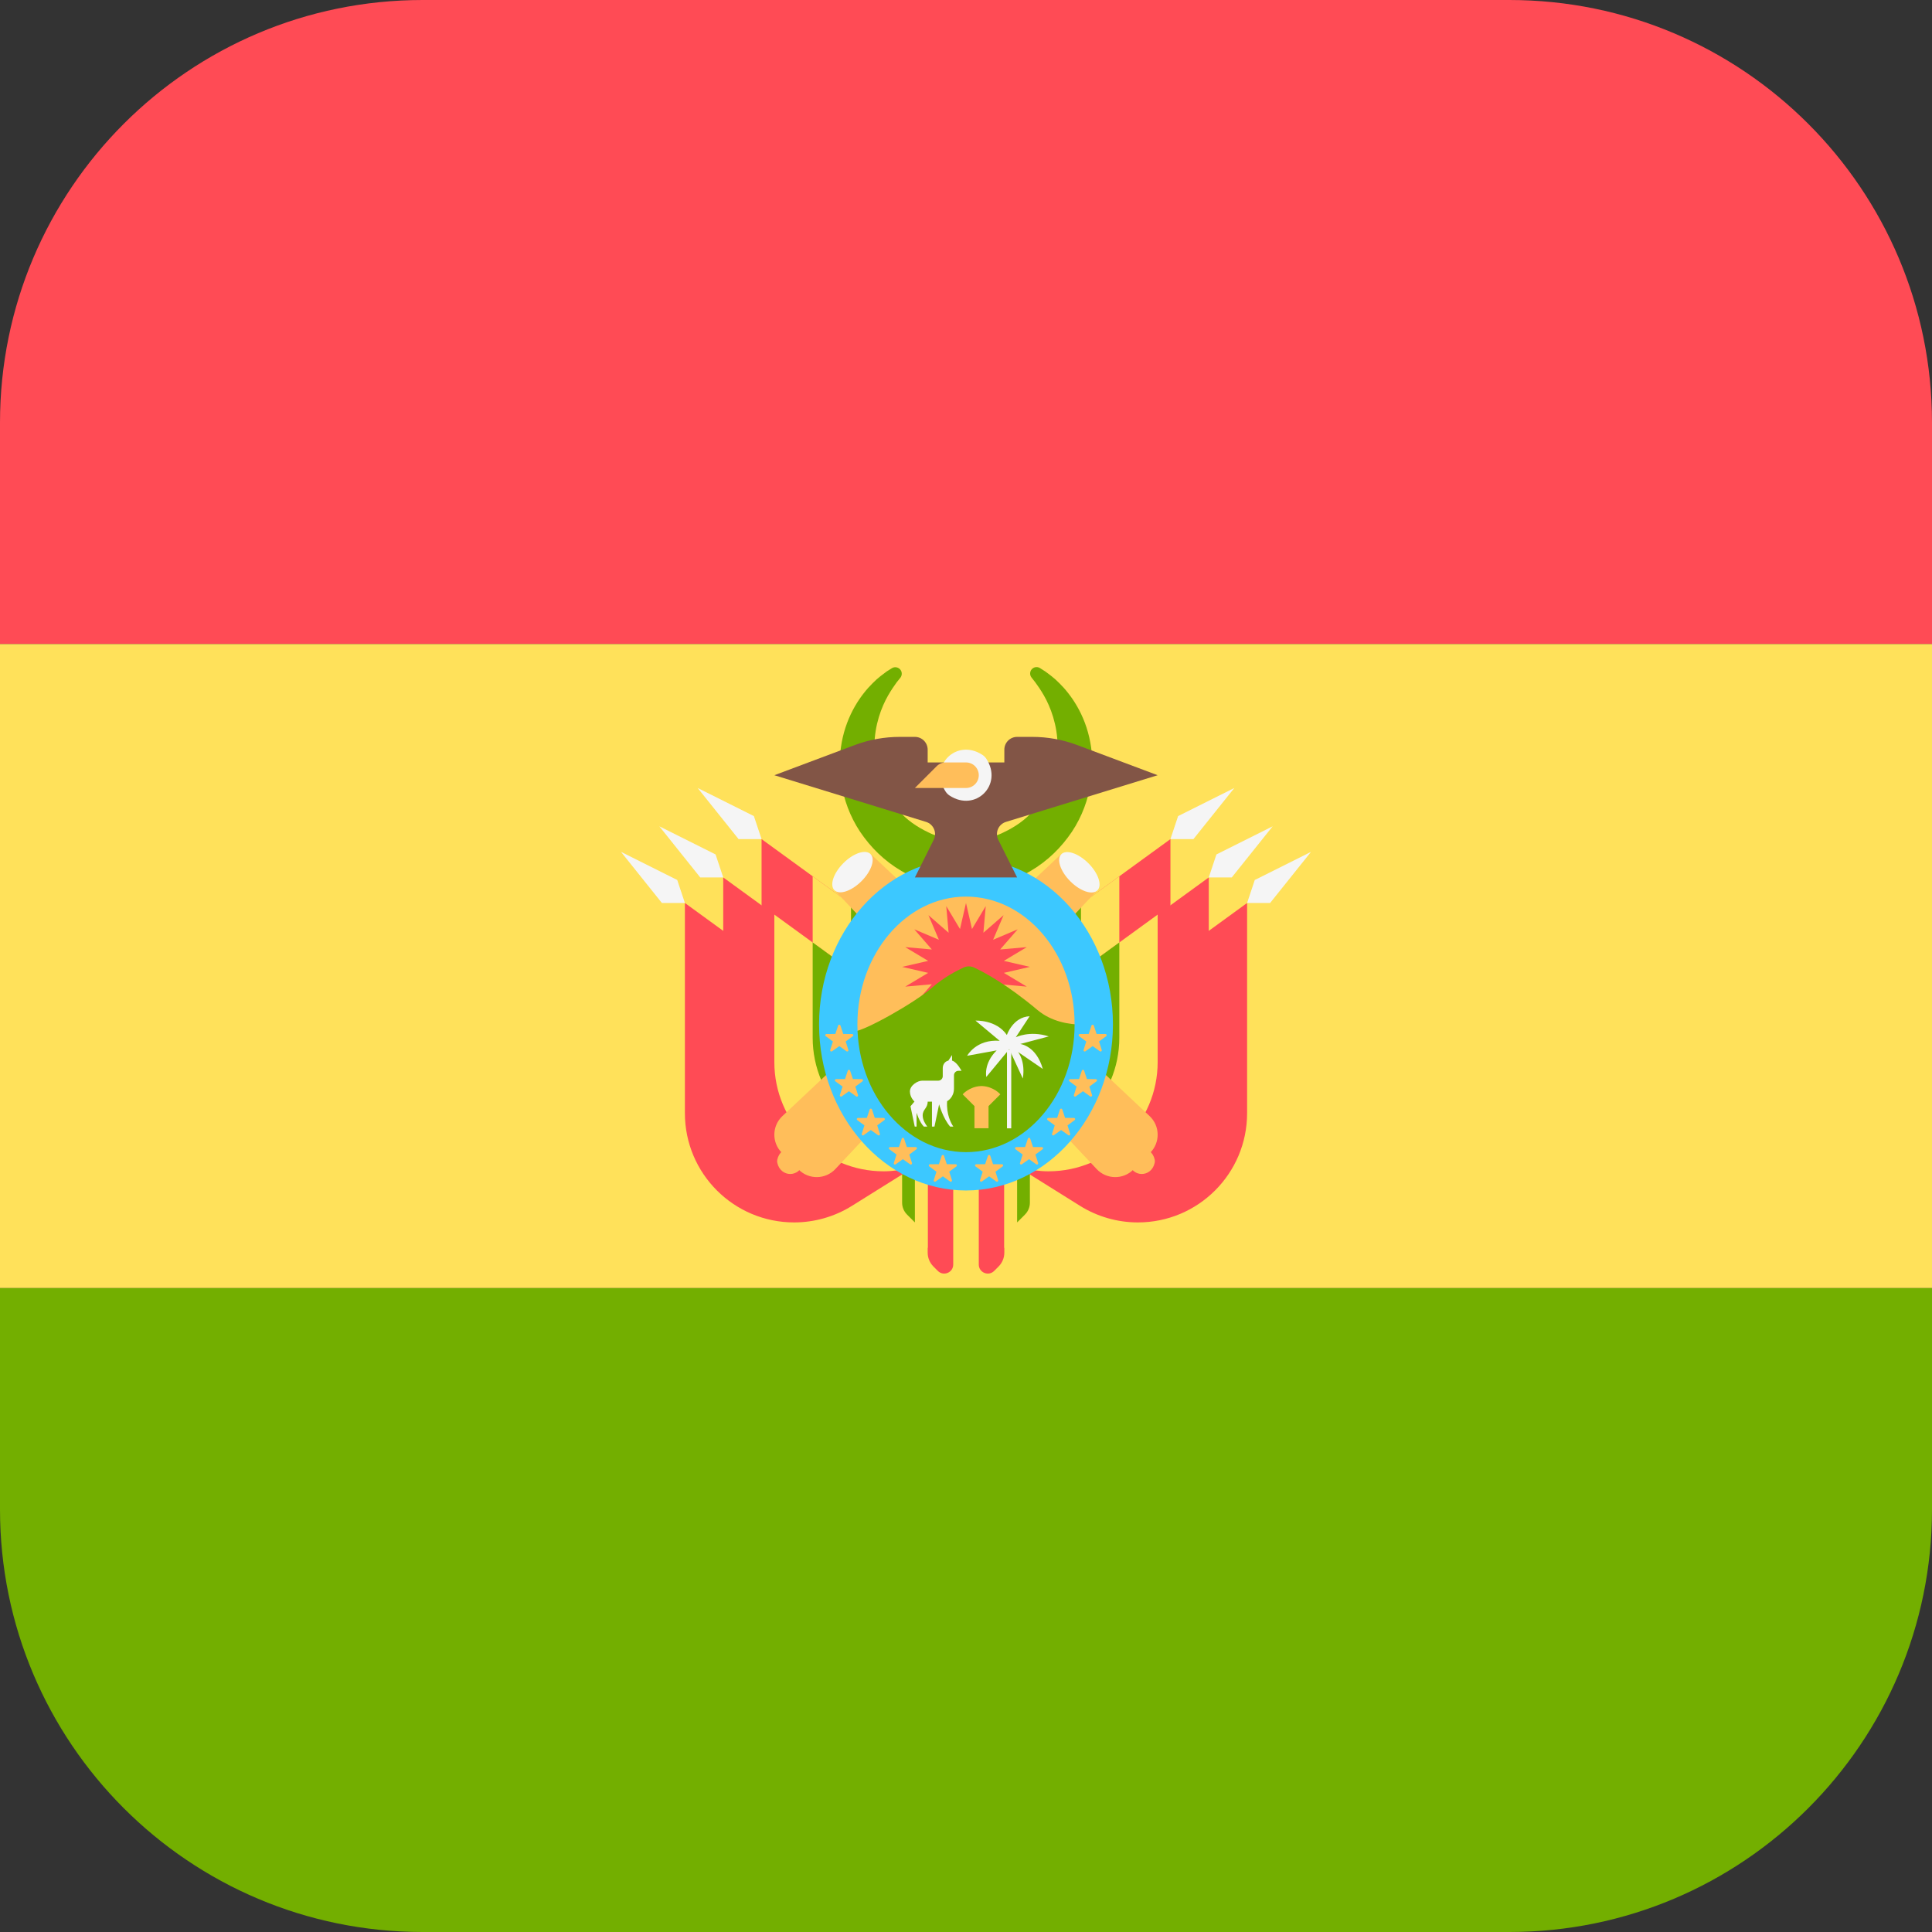 <?xml version="1.0" encoding="iso-8859-1"?>
<!-- Generator: Adobe Illustrator 19.0.0, SVG Export Plug-In . SVG Version: 6.00 Build 0)  -->
<svg xmlns:xlink="http://www.w3.org/1999/xlink" xmlns="http://www.w3.org/2000/svg" version="1.1" id="Layer_1" x="0px"
     y="0px" viewBox="0 0 512 512" style="enable-background:new 0 0 512 512;" xml:space="preserve">
<rect x="0" y="0" width="512" height="512" fill="#333333" stroke="none"/>
<path style="fill:#73AF00;" d="M0,400c0,61.856,50.144,112,112,112h288c61.856,0,112-50.144,112-112v-58.667H0V400z"/>
    <path style="fill:#FF4B55;" d="M400,0H112C50.144,0,0,50.144,0,112v58.667h512V112C512,50.144,461.856,0,400,0z"/>
    <rect y="170.67" style="fill:#FFE15A;" width="512" height="170.67"/>
    <path style="fill:#73AF00;"
          d="M238.597,179.617c0,0-0.347,0.434-0.997,1.247c-0.542,0.75-1.356,1.906-2.244,3.441  c-1.749,3.051-3.583,7.781-3.632,13.42c-0.018,2.749,0.55,6.087,1.488,8.742c1.017,2.93,2.703,5.733,4.836,8.236  c2.136,2.526,4.988,4.473,8.038,5.911c1.513,0.768,3.173,1.209,4.821,1.616c0.818,0.249,1.687,0.262,2.524,0.426  c0.421,0.08,0.857,0.044,1.284,0.077l0.643,0.029l0.322,0.016l0.161,0.009l0.08,0.004l0.04,0.002  c-0.13,0.004,0.347-0.007-0.281,0.01c1.044-0.061,2.311-0.069,3.172-0.173c0.751-0.175,1.383-0.144,2.243-0.4  c1.648-0.406,3.308-0.848,4.821-1.616c3.05-1.438,5.902-3.386,8.038-5.911c2.132-2.503,3.819-5.305,4.836-8.236  c0.973-2.982,1.493-5.833,1.486-8.754c-0.047-5.614-1.883-10.361-3.631-13.408c-0.883-1.529-1.7-2.692-2.281-3.475  c-0.604-0.772-0.926-1.184-0.926-1.184l-0.081-0.103c-0.58-0.741-0.45-1.813,0.292-2.393c0.585-0.458,1.379-0.471,1.971-0.093  c0,0,0.497,0.319,1.43,0.917c0.882,0.661,2.249,1.599,3.722,3.112c2.956,2.927,6.794,8.141,8.178,15.719  c0.685,3.626,0.76,8.013-0.185,12.326c-0.916,4.356-2.773,8.86-5.772,12.802c-2.945,3.959-6.903,7.461-11.609,9.823  c-2.32,1.238-4.848,2.137-7.44,2.762c-1.242,0.365-2.819,0.516-4.224,0.737c-1.316,0.145-2.252,0.147-3.398,0.228l-0.446,0.002  l-0.125-0.006l-0.25-0.012L255,235.442l-1.001-0.054c-0.666-0.054-1.336-0.044-1.997-0.159c-1.317-0.232-2.658-0.34-3.943-0.712  c-2.592-0.626-5.12-1.524-7.44-2.762c-4.706-2.362-8.664-5.864-11.609-9.823c-2.999-3.942-4.856-8.447-5.772-12.802  c-0.98-4.64-0.857-8.541-0.184-12.338c1.382-7.553,5.222-12.786,8.177-15.707c1.468-1.507,2.839-2.452,3.759-3.146  c0.886-0.557,1.359-0.854,1.359-0.854c0.803-0.504,1.862-0.262,2.367,0.54C239.113,178.261,239.039,179.063,238.597,179.617z"/>
    <path style="fill:#FF4B55;"
          d="M252.614,313.795v21.324c0,2.127-2.572,3.193-4.076,1.689l-1.173-1.173  c-0.975-0.975-1.522-2.297-1.522-3.675v-18.164h6.771L252.614,313.795L252.614,313.795z"/>
    <path style="fill:#FFE15A;"
          d="M242.456,310.409v15.477c0,0.93,0.37,1.823,1.028,2.481l2.359,2.358v-20.317h-3.387V310.409z"/>
    <path style="fill:#73AF00;"
          d="M239.07,310.409v8.307c0,1.186,0.471,2.323,1.309,3.161l2.077,2.077V310.41h-3.386V310.409z"/>
    <path style="fill:#FF4B55;"
          d="M259.386,313.795v21.324c0,2.127,2.572,3.193,4.076,1.689l1.173-1.173  c0.975-0.975,1.522-2.297,1.522-3.675v-18.164h-6.771V313.795z"/>
    <path style="fill:#FFE15A;"
          d="M269.545,310.409v15.477c0,0.93-0.37,1.823-1.028,2.481l-2.359,2.358v-20.317h3.387L269.545,310.409  L269.545,310.409z"/>
    <path style="fill:#73AF00;"
          d="M272.931,310.409v8.307c0,1.186-0.471,2.323-1.309,3.161l-2.077,2.077V310.41h3.386V310.409z"/>
    <path style="fill:#FF4B55;"
          d="M272.931,249.46l37.247-27.089v55.707c0,15.986-12.959,28.945-28.945,28.945l0,0  c-5.425,0-10.741-1.525-15.341-4.4l-20.049-12.531v-41.103L272.931,249.46z"/>
    <path style="fill:#FFE15A;"
          d="M296.633,232.221v39.084c0,15.986-12.959,28.945-28.945,28.945c-2.403,0-4.774-0.347-7.082-0.931  l-14.764-9.228v-41.103l27.089,0.47L296.633,232.221z"/>
    <path style="fill:#73AF00;"
          d="M286.475,239.609v25.232c0,15.986-12.959,28.945-28.945,28.945c-2.403,0-4.774-0.347-7.081-0.931  l-4.606-2.879v-40.988l27.089,0.47L286.475,239.609z"/>
    <polygon style="fill:#F5F5F5;" points="312.209,216.276 327.108,208.827 316.273,222.371 310.178,222.371 "/>
    <path style="fill:#FF4B55;"
          d="M293.247,266.39l37.247-27.089v55.707c0,15.986-12.959,28.945-28.945,28.945l0,0  c-5.425,0-10.741-1.525-15.341-4.4l-20.049-12.531V265.92L293.247,266.39z"/>
    <path style="fill:#73AF00;"
          d="M306.791,256.54v25.232c0,15.986-12.959,28.945-28.945,28.945c-2.403,0-4.774-0.347-7.081-0.931  l-4.606-2.879V265.92l27.089,0.47L306.791,256.54z"/>
    <polygon style="fill:#F5F5F5;" points="332.526,233.206 347.425,225.757 336.589,239.301 330.494,239.301 "/>
    <path style="fill:#FF4B55;"
          d="M283.089,259.618l37.247-27.089v55.707c0,15.986-12.959,28.945-28.945,28.945l0,0  c-5.425,0-10.741-1.525-15.341-4.4L256,300.251v-41.103L283.089,259.618z"/>
    <path style="fill:#FFE15A;"
          d="M306.791,242.38v39.084c0,15.986-12.959,28.945-28.945,28.945c-2.403,0-4.774-0.347-7.081-0.931  L256,300.251v-41.103l27.089,0.47L306.791,242.38z"/>
    <path style="fill:#73AF00;"
          d="M296.633,249.767v25.232c0,15.986-12.959,28.945-28.945,28.945c-2.403,0-4.774-0.347-7.082-0.931  L256,300.135v-40.988l27.089,0.47L296.633,249.767z"/>
    <polygon style="fill:#F5F5F5;" points="322.367,226.434 337.266,218.985 326.431,232.529 320.336,232.529 "/>
    <path style="fill:#FF4B55;"
          d="M239.07,249.46l-37.247-27.089v55.707c0,15.986,12.959,28.945,28.945,28.945l0,0  c5.425,0,10.741-1.525,15.341-4.4l20.049-12.531v-41.103L239.07,249.46z"/>
    <path style="fill:#FFE15A;"
          d="M215.367,232.221v39.084c0,15.986,12.959,28.945,28.945,28.945c2.403,0,4.774-0.347,7.082-0.931  l14.764-9.228v-41.103l-27.089,0.47L215.367,232.221z"/>
    <path style="fill:#73AF00;"
          d="M225.525,239.609v25.232c0,15.986,12.959,28.945,28.945,28.945c2.403,0,4.774-0.347,7.082-0.931  l4.606-2.879v-40.988l-27.089,0.47L225.525,239.609z"/>
    <polygon style="fill:#F5F5F5;" points="199.791,216.276 184.892,208.827 195.728,222.371 201.823,222.371 "/>
    <path style="fill:#FF4B55;"
          d="M218.753,266.39l-37.247-27.089v55.707c0,15.986,12.959,28.945,28.945,28.945l0,0  c5.425,0,10.741-1.525,15.341-4.4l20.049-12.531V265.92L218.753,266.39z"/>
    <path style="fill:#73AF00;"
          d="M205.209,256.54v25.232c0,15.986,12.959,28.945,28.945,28.945c2.403,0,4.774-0.347,7.081-0.931  l4.606-2.879V265.92l-27.089,0.47L205.209,256.54z"/>
    <polygon style="fill:#F5F5F5;" points="179.475,233.206 164.576,225.757 175.411,239.301 181.506,239.301 "/>
    <path style="fill:#FF4B55;"
          d="M228.912,259.618l-37.247-27.089v55.707c0,15.986,12.959,28.945,28.945,28.945l0,0  c5.425,0,10.741-1.525,15.341-4.4L256,300.251v-41.103L228.912,259.618z"/>
    <path style="fill:#FFE15A;"
          d="M205.209,242.38v39.084c0,15.986,12.959,28.945,28.945,28.945c2.403,0,4.774-0.347,7.081-0.931  L256,300.251v-41.103l-27.089,0.47L205.209,242.38z"/>
    <path style="fill:#73AF00;"
          d="M215.367,249.767v25.232c0,15.986,12.959,28.945,28.945,28.945c2.403,0,4.774-0.347,7.082-0.931  l4.606-2.879v-40.988l-27.089,0.47L215.367,249.767z"/>
    <g>
	<path style="fill:#FFBE5A;"
          d="M211.657,309.962l-4.464-4.464c-2.707-2.707-2.634-7.119,0.162-9.734l73.9-69.441l9.577,9.577   l-69.441,73.9C218.775,312.596,214.364,312.67,211.657,309.962z"/>
        <path style="fill:#FFBE5A;"
              d="M212.856,308.159c-0.877,3.944-5.986,3.944-6.863,0c-0.062-0.279-0.062-0.578,0-0.857   c0.877-3.944,5.986-3.944,6.863,0C212.918,307.581,212.918,307.88,212.856,308.159z"/>
</g>
    <ellipse transform="matrix(-0.707 -0.707 0.707 -0.707 324.877 596.786)" style="fill:#F5F5F5;" cx="286.037"
             cy="231.109" rx="6.772" ry="3.386"/>
    <g>
	<path style="fill:#FFBE5A;"
          d="M300.344,309.962l4.464-4.464c2.707-2.707,2.634-7.119-0.162-9.734l-73.9-69.441l-9.577,9.577   l69.441,73.9C293.225,312.596,297.637,312.67,300.344,309.962z"/>
        <path style="fill:#FFBE5A;"
              d="M299.144,308.159c0.877,3.944,5.986,3.944,6.863,0c0.062-0.279,0.062-0.578,0-0.857   c-0.877-3.944-5.986-3.944-6.863,0C299.082,307.581,299.082,307.88,299.144,308.159z"/>
</g>
    <ellipse transform="matrix(0.707 -0.707 0.707 0.707 -97.245 227.473)" style="fill:#F5F5F5;" cx="225.961"
             cy="231.121" rx="6.772" ry="3.386"/>
    <ellipse style="fill:#FFBE5A;" cx="256" cy="271.47" rx="29.94" ry="35.554"/>
    <polygon style="fill:#FF4B55;"
             points="256,239.301 257.589,246.199 261.232,240.13 260.612,247.181 265.952,242.535   263.183,249.049 269.697,246.28 265.051,251.62 272.102,251 266.033,254.643 272.931,256.232 266.033,257.821 272.102,261.464   265.051,260.843 269.697,266.183 263.183,263.415 265.952,269.929 260.612,265.283 261.232,272.334 257.589,266.265 256,273.162   254.411,266.265 250.768,272.334 251.388,265.283 246.049,269.929 248.817,263.415 242.303,266.183 246.949,260.843   239.898,261.464 245.967,257.821 239.07,256.232 245.967,254.643 239.898,251 246.949,251.62 242.303,246.28 248.817,249.049   246.049,242.535 251.388,247.181 250.768,240.13 254.411,246.199 "/>
    <path style="fill:#73AF00;"
          d="M293.459,270.834c0,0-11.216,2.963-18.518-3.174c-8.114-6.82-14.199-10.041-16.805-11.251  c-0.893-0.415-1.891-0.414-2.785-0.002c-1.867,0.862-5.305,2.649-8.346,5.328c-4.444,3.915-18.094,11.64-20.846,11.64v16.833  l21.48,18.615l25.396-0.741L293.459,270.834z"/>
    <path style="fill:#3CC8FF;"
          d="M256,315.488c-21.472,0-38.94-19.748-38.94-44.019c0-24.271,17.468-44.019,38.94-44.019  s38.94,19.748,38.94,44.019S277.472,315.488,256,315.488z M256,237.608c-15.871,0-28.782,15.191-28.782,33.861  S240.129,305.33,256,305.33s28.782-15.191,28.782-33.861S271.871,237.608,256,237.608z"/>
    <g>
	<path style="fill:#FFBE5A;"
          d="M250.166,306.285l0.746,2.237l2.358,0.018c0.305,0.002,0.432,0.392,0.186,0.573l-1.897,1.401   l0.711,2.248c0.092,0.291-0.239,0.532-0.488,0.354l-1.919-1.371l-1.919,1.371c-0.248,0.178-0.58-0.063-0.488-0.354l0.711-2.248   l-1.897-1.401c-0.246-0.181-0.119-0.571,0.186-0.573l2.358-0.018l0.746-2.237C249.66,305.996,250.07,305.996,250.166,306.285z"/>
        <path style="fill:#FFBE5A;"
              d="M239.581,301.735l0.746,2.237l2.358,0.018c0.305,0.002,0.432,0.392,0.186,0.573l-1.897,1.401   l0.711,2.248c0.092,0.291-0.239,0.532-0.488,0.354l-1.919-1.371l-1.919,1.371c-0.248,0.178-0.58-0.063-0.488-0.354l0.711-2.248   l-1.897-1.401c-0.246-0.181-0.119-0.571,0.186-0.573l2.358-0.018l0.746-2.237C239.075,301.446,239.484,301.446,239.581,301.735z"/>
        <path style="fill:#FFBE5A;"
              d="M231.08,294.011l0.746,2.237l2.358,0.018c0.305,0.002,0.432,0.392,0.186,0.573l-1.897,1.401   l0.711,2.248c0.092,0.291-0.239,0.532-0.488,0.354l-1.919-1.371l-1.919,1.371c-0.248,0.178-0.58-0.063-0.488-0.354l0.711-2.248   l-1.897-1.401c-0.246-0.181-0.119-0.571,0.186-0.573l2.358-0.018l0.746-2.237C230.574,293.721,230.984,293.721,231.08,294.011z"/>
        <path style="fill:#FFBE5A;"
              d="M225.284,283.729l0.746,2.237l2.358,0.018c0.305,0.002,0.432,0.392,0.186,0.573l-1.897,1.401   l0.711,2.248c0.092,0.291-0.239,0.532-0.488,0.354l-1.919-1.371l-1.919,1.371c-0.248,0.178-0.58-0.063-0.488-0.354l0.711-2.248   l-1.897-1.401c-0.246-0.181-0.119-0.571,0.186-0.573l2.358-0.018l0.746-2.237C224.778,283.439,225.187,283.439,225.284,283.729z"/>
        <path style="fill:#FFBE5A;"
              d="M222.725,271.772l0.746,2.237l2.358,0.018c0.305,0.002,0.432,0.392,0.186,0.573l-1.897,1.401   l0.711,2.248c0.092,0.291-0.239,0.532-0.488,0.354l-1.919-1.371l-1.919,1.371c-0.248,0.178-0.58-0.063-0.488-0.354l0.711-2.248   l-1.897-1.401c-0.246-0.181-0.119-0.571,0.186-0.573l2.358-0.018l0.746-2.237C222.219,271.482,222.628,271.482,222.725,271.772z"/>
        <path style="fill:#FFBE5A;"
              d="M261.818,306.285l-0.746,2.237l-2.358,0.018c-0.305,0.002-0.432,0.392-0.186,0.573l1.897,1.401   l-0.711,2.248c-0.092,0.291,0.239,0.532,0.488,0.354l1.919-1.371l1.918,1.371c0.248,0.178,0.58-0.063,0.488-0.354l-0.711-2.248   l1.897-1.401c0.246-0.181,0.119-0.571-0.186-0.573l-2.358-0.018l-0.746-2.237C262.325,305.996,261.915,305.996,261.818,306.285z"/>
        <path style="fill:#FFBE5A;"
              d="M272.404,301.735l-0.746,2.237l-2.358,0.018c-0.305,0.002-0.432,0.392-0.186,0.573l1.897,1.401   l-0.711,2.248c-0.092,0.291,0.239,0.532,0.488,0.354l1.919-1.371l1.918,1.371c0.248,0.178,0.58-0.063,0.488-0.354l-0.711-2.248   l1.897-1.401c0.246-0.181,0.119-0.571-0.186-0.573l-2.358-0.018l-0.746-2.237C272.91,301.446,272.5,301.446,272.404,301.735z"/>
        <path style="fill:#FFBE5A;"
              d="M280.904,294.011l-0.746,2.237l-2.358,0.018c-0.305,0.002-0.432,0.392-0.186,0.573l1.897,1.401   l-0.711,2.248c-0.092,0.291,0.239,0.532,0.488,0.354l1.919-1.371l1.919,1.371c0.248,0.178,0.58-0.063,0.488-0.354l-0.711-2.248   l1.897-1.401c0.246-0.181,0.119-0.571-0.186-0.573l-2.358-0.018l-0.746-2.237C281.411,293.721,281.001,293.721,280.904,294.011z"/>
        <path style="fill:#FFBE5A;"
              d="M286.701,283.729l-0.746,2.237l-2.358,0.018c-0.305,0.002-0.432,0.392-0.186,0.573l1.897,1.401   l-0.711,2.248c-0.092,0.291,0.239,0.532,0.488,0.354l1.918-1.371l1.918,1.371c0.248,0.178,0.58-0.063,0.488-0.354l-0.711-2.248   l1.897-1.401c0.246-0.181,0.119-0.571-0.186-0.573l-2.358-0.018l-0.746-2.237C287.207,283.439,286.797,283.439,286.701,283.729z"/>
        <path style="fill:#FFBE5A;"
              d="M289.26,271.772l-0.746,2.237l-2.358,0.018c-0.305,0.002-0.432,0.392-0.186,0.573l1.897,1.401   l-0.711,2.248c-0.092,0.291,0.239,0.532,0.488,0.354l1.918-1.371l1.919,1.371c0.248,0.178,0.58-0.063,0.488-0.354l-0.711-2.248   l1.897-1.401c0.246-0.181,0.119-0.571-0.186-0.573l-2.358-0.018l-0.746-2.237C289.766,271.482,289.356,271.482,289.26,271.772z"/>
</g>
    <path style="fill:#F5F5F5;"
          d="M241.288,293.177l1.125,5.381h0.484v-3.671c0,0,0.801,2.561,1.932,3.671h0.917  c-0.438-0.562-1.226-1.732-1.226-2.94c0-1.666,1.325-1.893,1.325-3.673h1.136v6.613h0.664l1.229-5.894c0,0,1.014,3.686,2.923,5.894  h0.848c-0.611-0.9-1.883-3.219-1.65-6.727c0,0,1.817-0.909,1.817-3.37v-3.501c0-0.656,0.531-1.187,1.187-1.187h0.817  c0,0-1.214-2.355-2.514-2.698v-1.476l-0.979,1.478c-0.934,0.202-1.485,1.066-1.485,1.991v2.132c0,0.655-0.531,1.187-1.187,1.187  h-4.244c-1.257,0-3.269,1.257-3.269,2.866s1.207,2.665,1.207,2.665L241.288,293.177z"/>
    <path style="fill:#FFBE5A;"
          d="M260.303,287.814h-0.39c-3.077,0.169-4.795,2.191-4.795,2.191l3.122,3.122V299h3.736v-5.873  l3.121-3.122C265.097,290.004,263.38,287.983,260.303,287.814z"/>
    <g>
	<rect x="266.86" y="278.21" style="fill:#F5F5F5;" width="1.129" height="20.81"/>
        <path style="fill:#F5F5F5;"
              d="M267.464,278.047l-6.084,7.354c0,0-0.794-3.545,2.751-7.037l-7.83,1.428   c0,0,2.381-4.444,8.624-3.968l-6.402-5.344c0,0,5.502-0.317,8.306,3.809c0,0,1.587-4.762,6.031-4.973l-3.668,5.573   c0,0,3.668-1.869,8.747-0.229l-7.566,2.01c0,0,4.233,0.423,5.979,6.613l-6.561-4.497c0,0,2.011,2.381,1.27,7.037L267.464,278.047z"/>
        <polygon style="fill:#F5F5F5;" points="189.633,226.434 174.734,218.985 185.57,232.529 191.665,232.529  "/>
</g>
    <path style="fill:#825546;"
          d="M266.593,217.809l40.199-12.369l-21.339-8.002c-3.802-1.426-7.829-2.156-11.889-2.156h-4.018  c-1.87,0-3.386,1.516-3.386,3.386v3.386H256h-10.158v-3.386c0-1.87-1.516-3.386-3.386-3.386h-4.018c-4.06,0-8.088,0.73-11.889,2.156  l-21.339,8.002l40.199,12.369c2,0.615,2.968,2.879,2.033,4.751l-4.985,9.969h27.089l-4.985-9.969  C263.624,220.688,264.593,218.424,266.593,217.809z"/>
    <path style="fill:#F5F5F5;"
          d="M261.387,201.082c4.512,6.887-2.858,14.257-9.746,9.746c-0.408-0.268-0.761-0.62-1.028-1.028  c-4.512-6.887,2.858-14.257,9.746-9.746C260.767,200.321,261.12,200.673,261.387,201.082z"/>
    <path style="fill:#FFBE5A;"
          d="M259.386,205.44L259.386,205.44c0,1.87-1.516,3.386-3.386,3.386h-13.544l5.78-5.78  c0.635-0.635,1.496-0.992,2.394-0.992H256C257.87,202.054,259.386,203.57,259.386,205.44z"/>
    <g>
</g>
    <g>
</g>
    <g>
</g>
    <g>
</g>
    <g>
</g>
    <g>
</g>
    <g>
</g>
    <g>
</g>
    <g>
</g>
    <g>
</g>
    <g>
</g>
    <g>
</g>
    <g>
</g>
    <g>
</g>
    <g>
</g>
</svg>
